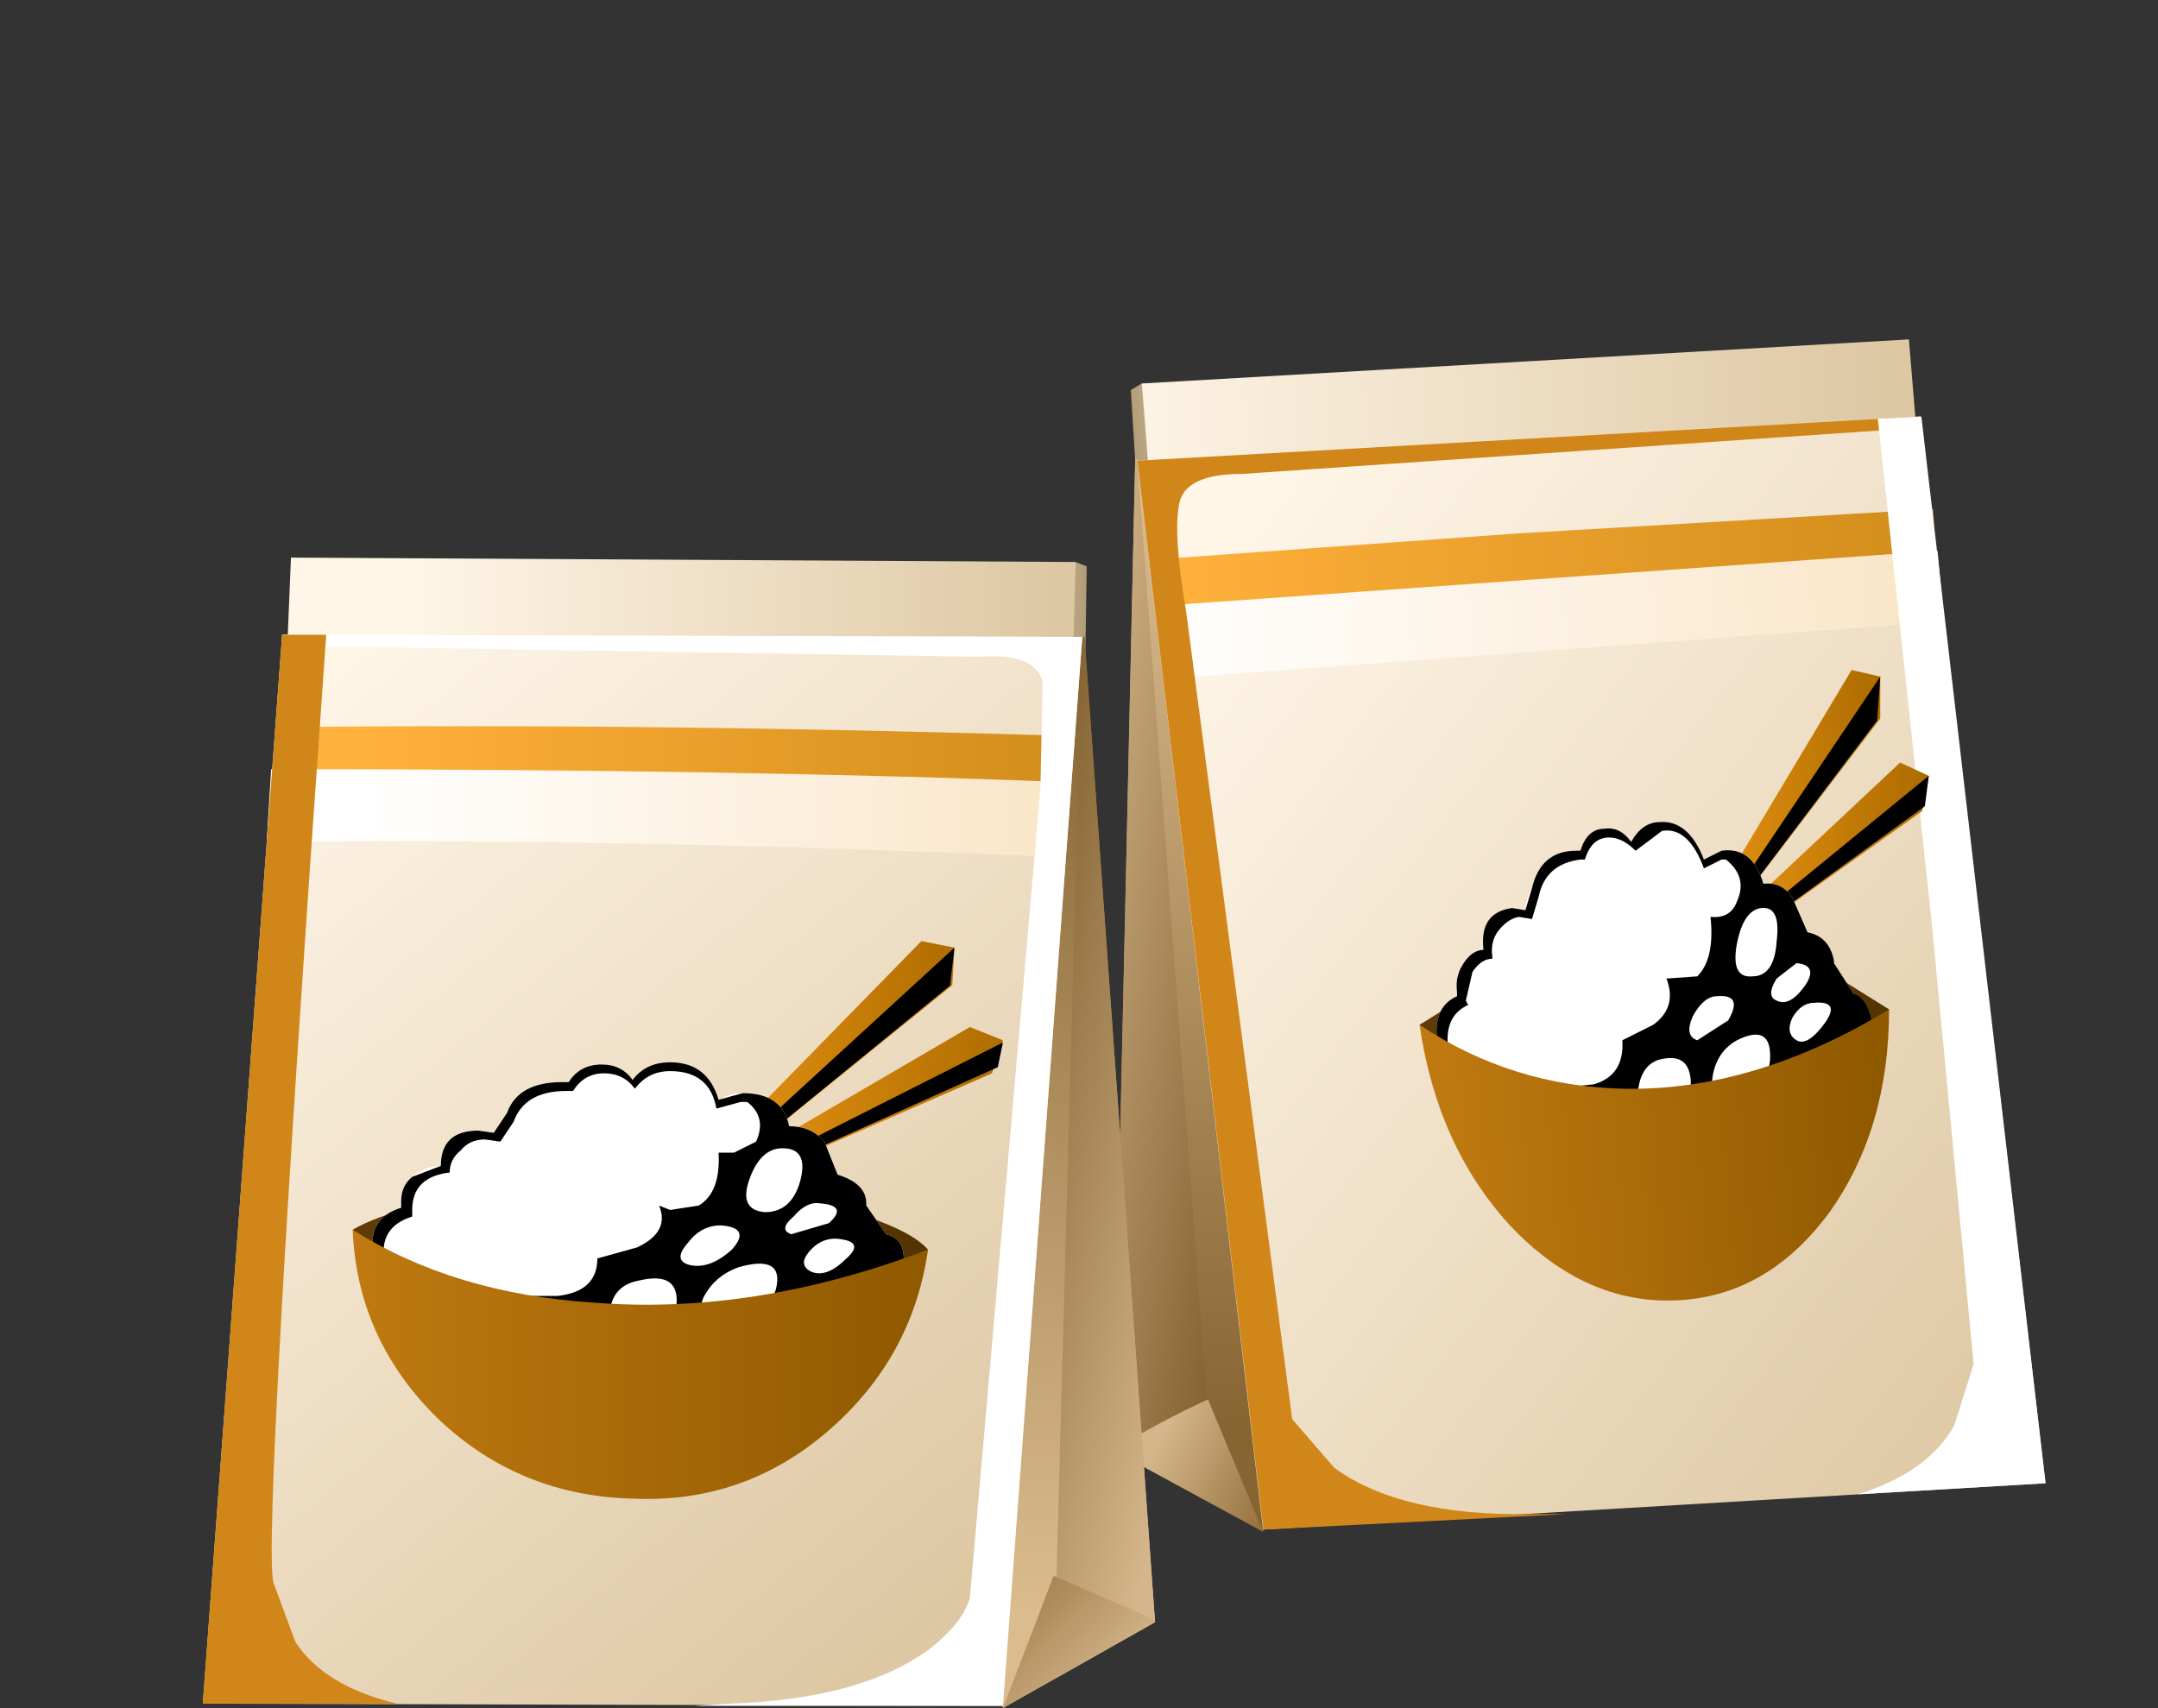 <?xml version="1.0" encoding="UTF-8" standalone="no"?>
<svg xmlns:xlink="http://www.w3.org/1999/xlink" height="38.75px" width="48.95px" xmlns="http://www.w3.org/2000/svg">
  <rect width="100%" height="100%" fill="#333333" stroke="none"/>
  <g transform="matrix(1.0, 0.0, 0.0, 1.0, 0.0, 0.0)">
    <use height="27.05" transform="matrix(1.0, 0.0, 0.0, 1.0, 25.25, 7.7)" width="21.15" xlink:href="#shape0"/>
    <use height="25.25" transform="matrix(1.0, 0.0, 0.0, 1.0, 25.8, 9.45)" width="17.8" xlink:href="#sprite0"/>
    <use height="24.45" transform="matrix(1.0, 0.0, 0.0, 1.0, 42.15, 9.45)" width="4.25" xlink:href="#sprite1"/>
    <use height="8.45" transform="matrix(1.0, 0.0, 0.0, 1.0, 32.2, 17.3)" width="11.55" xlink:href="#shape3"/>
    <use height="4.3" transform="matrix(1.0, 0.0, 0.0, 1.0, 38.7, 17.6)" width="5.05" xlink:href="#sprite2"/>
    <use height="6.35" transform="matrix(1.0, 0.0, 0.0, 1.0, 38.65, 15.2)" width="4.0" xlink:href="#shape5"/>
    <use height="6.2" transform="matrix(1.0, 0.0, 0.0, 1.0, 38.65, 15.35)" width="4.0" xlink:href="#sprite3"/>
    <use height="7.9" transform="matrix(1.0, 0.0, 0.0, 1.0, 32.6, 18.65)" width="9.85" xlink:href="#shape6"/>
    <use height="7.2" transform="matrix(1.0, 0.0, 0.0, 1.0, 32.6, 18.65)" width="9.85" xlink:href="#sprite4"/>
    <use height="26.1" transform="matrix(1.0, 0.0, 0.0, 1.0, 4.6, 12.65)" width="38.25" xlink:href="#shape8"/>
    <use height="24.3" transform="matrix(1.0, 0.0, 0.0, 1.0, 6.4, 14.4)" width="18.15" xlink:href="#sprite5"/>
    <use height="24.25" transform="matrix(1.0, 0.0, 0.0, 1.0, 4.6, 14.4)" width="4.4" xlink:href="#sprite6"/>
    <use height="7.4" transform="matrix(1.0, 0.0, 0.0, 1.0, 8.0, 23.3)" width="14.75" xlink:href="#shape11"/>
    <use height="3.5" transform="matrix(1.0, 0.0, 0.0, 1.0, 16.1, 23.65)" width="6.65" xlink:href="#sprite7"/>
    <use height="5.5" transform="matrix(1.0, 0.0, 0.0, 1.0, 16.05, 21.35)" width="5.6" xlink:href="#shape12"/>
    <use height="5.35" transform="matrix(1.0, 0.0, 0.0, 1.0, 16.05, 21.5)" width="5.6" xlink:href="#sprite8"/>
    <use height="7.3" transform="matrix(1.0, 0.0, 0.0, 1.0, 8.45, 24.1)" width="12.05" xlink:href="#shape13"/>
    <use height="6.65" transform="matrix(1.0, 0.0, 0.0, 1.0, 8.45, 24.1)" width="12.05" xlink:href="#sprite9"/>
    <use height="6.1" transform="matrix(1.0, 0.0, 0.0, 1.0, 8.0, 27.9)" width="13.05" xlink:href="#shape15"/>
  </g>
  <defs>
    <g id="shape0" transform="matrix(1.0, 0.0, 0.0, 1.0, -25.25, -7.7)">
      <path d="M29.25 11.7 L29.1 12.35 25.85 12.05 25.65 8.85 25.9 8.7 29.25 11.7" fill="url(#gradient0)" fill-rule="evenodd" stroke="none"/>
      <path d="M26.3 13.75 L25.9 8.7 43.3 7.7 43.7 12.55 26.3 13.75" fill="url(#gradient1)" fill-rule="evenodd" stroke="none"/>
      <path d="M31.85 15.3 L28.65 34.75 25.25 32.9 25.75 10.4 31.85 15.3" fill="url(#gradient2)" fill-rule="evenodd" stroke="none"/>
      <path d="M27.55 34.15 L25.25 32.9 25.75 10.45 25.8 10.45 27.55 34.15" fill="url(#gradient3)" fill-rule="evenodd" stroke="none"/>
      <path d="M28.65 34.75 L25.25 32.9 Q26.3 32.25 27.4 31.75 L28.65 34.75" fill="url(#gradient4)" fill-rule="evenodd" stroke="none"/>
      <path d="M28.65 34.7 L25.8 10.45 43.55 9.45 46.4 33.65 28.65 34.7" fill="url(#gradient5)" fill-rule="evenodd" stroke="none"/>
      <path d="M43.95 12.5 L44.1 14.1 26.4 15.4 26.2 13.6 34.55 13.05 43.95 12.5" fill="url(#gradient6)" fill-rule="evenodd" stroke="none"/>
      <path d="M43.85 11.55 L43.9 12.5 26.25 13.75 26.1 12.7 34.45 12.1 43.85 11.55" fill="url(#gradient7)" fill-rule="evenodd" stroke="none"/>
    </g>
    <linearGradient gradientTransform="matrix(-0.002, 1.0E-4, -1.0E-4, -0.002, 27.25, 10.55)" gradientUnits="userSpaceOnUse" id="gradient0" spreadMethod="pad" x1="-819.2" x2="819.2">
      <stop offset="0.0" stop-color="#fff6e8"/>
      <stop offset="1.0" stop-color="#b09a74"/>
    </linearGradient>
    <linearGradient gradientTransform="matrix(0.011, -5.0E-4, -5.0E-4, -0.011, 33.85, 10.75)" gradientUnits="userSpaceOnUse" id="gradient1" spreadMethod="pad" x1="-819.2" x2="819.2">
      <stop offset="0.0" stop-color="#fff6e8"/>
      <stop offset="1.0" stop-color="#dec8a4"/>
    </linearGradient>
    <linearGradient gradientTransform="matrix(-4.0E-4, -0.013, 0.013, -4.0E-4, 28.35, 21.8)" gradientUnits="userSpaceOnUse" id="gradient2" spreadMethod="pad" x1="-819.2" x2="819.2">
      <stop offset="0.0" stop-color="#876533"/>
      <stop offset="1.0" stop-color="#dbbc8e"/>
    </linearGradient>
    <linearGradient gradientTransform="matrix(-0.004, -7.0E-4, 7.0E-4, -0.004, 26.3, 22.4)" gradientUnits="userSpaceOnUse" id="gradient3" spreadMethod="pad" x1="-819.2" x2="819.2">
      <stop offset="0.0" stop-color="#7d5b2a"/>
      <stop offset="1.0" stop-color="#d4b68a"/>
    </linearGradient>
    <linearGradient gradientTransform="matrix(-0.002, -0.001, 0.001, -0.002, 28.2, 32.95)" gradientUnits="userSpaceOnUse" id="gradient4" spreadMethod="pad" x1="-819.2" x2="819.2">
      <stop offset="0.0" stop-color="#87622d"/>
      <stop offset="1.0" stop-color="#d4b68a"/>
    </linearGradient>
    <linearGradient gradientTransform="matrix(0.013, 0.01, 0.01, -0.013, 36.6, 22.45)" gradientUnits="userSpaceOnUse" id="gradient5" spreadMethod="pad" x1="-819.2" x2="819.2">
      <stop offset="0.0" stop-color="#fff6e8"/>
      <stop offset="1.0" stop-color="#dec8a4"/>
    </linearGradient>
    <linearGradient gradientTransform="matrix(0.011, -8.0E-4, -8.0E-4, -0.011, 35.05, 13.9)" gradientUnits="userSpaceOnUse" id="gradient6" spreadMethod="pad" x1="-819.2" x2="819.2">
      <stop offset="0.008" stop-color="#ffffff"/>
      <stop offset="1.0" stop-color="#fae5c6"/>
    </linearGradient>
    <linearGradient gradientTransform="matrix(0.011, -6.0E-4, -6.0E-4, -0.011, 35.15, 12.65)" gradientUnits="userSpaceOnUse" id="gradient7" spreadMethod="pad" x1="-819.2" x2="819.2">
      <stop offset="0.008" stop-color="#ffb13b"/>
      <stop offset="1.0" stop-color="#d18c19"/>
    </linearGradient>
    <g id="sprite0" transform="matrix(1.0, 0.0, 0.0, 1.0, 0.0, 0.0)">
      <use height="25.2" transform="matrix(1.003, 0.0, 0.0, 1.002, 0.0, 0.0)" width="17.75" xlink:href="#shape1"/>
    </g>
    <g id="shape1" transform="matrix(1.0, 0.0, 0.0, 1.0, 0.0, 0.0)">
      <path d="M4.45 23.8 Q5.95 24.9 8.9 24.85 L9.7 24.85 2.85 25.2 0.0 1.0 17.7 0.0 17.75 0.25 2.35 1.3 Q1.1 1.3 0.95 1.95 0.8 2.65 1.1 4.4 L3.5 22.7 4.45 23.8" fill="#d18619" fill-rule="evenodd" stroke="none"/>
    </g>
    <g id="sprite1" transform="matrix(1.0, 0.0, 0.0, 1.0, 0.0, 0.0)">
      <use height="24.45" transform="matrix(0.988, 0.0, 0.0, 1.0, 0.0, 0.0)" width="4.3" xlink:href="#shape2"/>
    </g>
    <g id="shape2" transform="matrix(1.0, 0.0, 0.0, 1.0, 0.0, 0.0)">
      <path d="M1.45 0.0 L4.3 24.2 0.0 24.45 Q1.6 23.95 2.2 22.9 L2.65 21.5 1.7 11.6 0.45 0.05 1.45 0.0" fill="#ffffff" fill-rule="evenodd" stroke="none"/>
    </g>
    <g id="shape3" transform="matrix(1.0, 0.0, 0.0, 1.0, -32.2, -17.3)">
      <path d="M32.2 23.25 L33.4 22.5 Q35.0 21.75 37.25 21.6 39.9 21.4 41.65 22.15 L42.85 22.9 Q40.9 25.5 38.75 25.75 L33.65 25.7 32.2 23.25" fill="url(#gradient8)" fill-rule="evenodd" stroke="none"/>
      <path d="M43.1 17.3 L43.75 17.6 43.6 18.4 38.7 21.9 39.05 21.1 43.1 17.3" fill="url(#gradient9)" fill-rule="evenodd" stroke="none"/>
    </g>
    <linearGradient gradientTransform="matrix(0.006, -7.0E-4, -6.0E-4, -0.007, 37.6, 23.75)" gradientUnits="userSpaceOnUse" id="gradient8" spreadMethod="pad" x1="-819.2" x2="819.2">
      <stop offset="0.008" stop-color="#5e3b07"/>
      <stop offset="1.0" stop-color="#543400"/>
    </linearGradient>
    <linearGradient gradientTransform="matrix(0.003, 0.0, 0.0, -0.003, 41.2, 19.6)" gradientUnits="userSpaceOnUse" id="gradient9" spreadMethod="pad" x1="-819.2" x2="819.2">
      <stop offset="0.008" stop-color="#eb9514"/>
      <stop offset="1.0" stop-color="#ad6c00"/>
    </linearGradient>
    <g id="sprite2" transform="matrix(1.0, 0.0, 0.0, 1.0, 0.0, 0.0)">
      <use height="5.3" transform="matrix(0.894, 0.0, 0.0, 0.811, 0.0, 0.0)" width="5.65" xlink:href="#shape4"/>
    </g>
    <g id="shape4" transform="matrix(1.0, 0.0, 0.0, 1.0, 0.0, 0.0)">
      <path d="M5.65 0.0 L5.55 0.85 0.0 5.3 0.1 5.0 5.65 0.0" fill="#000000" fill-rule="evenodd" stroke="none"/>
    </g>
    <g id="shape5" transform="matrix(1.0, 0.0, 0.0, 1.0, -38.65, -15.2)">
      <path d="M42.0 15.2 L42.65 15.35 42.65 16.3 38.65 21.55 38.8 20.55 42.0 15.2" fill="url(#gradient10)" fill-rule="evenodd" stroke="none"/>
    </g>
    <linearGradient gradientTransform="matrix(0.003, -8.0E-4, -6.0E-4, -0.003, 40.6, 18.3)" gradientUnits="userSpaceOnUse" id="gradient10" spreadMethod="pad" x1="-819.2" x2="819.2">
      <stop offset="0.008" stop-color="#eb9514"/>
      <stop offset="1.0" stop-color="#ad6c00"/>
    </linearGradient>
    <g id="sprite3" transform="matrix(1.0, 0.0, 0.0, 1.0, 0.0, 0.0)">
      <use height="5.3" transform="matrix(0.708, 0.0, 0.0, 1.17, 0.0, 0.0)" width="5.65" xlink:href="#shape4"/>
    </g>
    <g id="shape6" transform="matrix(1.0, 0.0, 0.0, 1.0, -32.6, -18.65)">
      <path d="M35.75 19.3 L35.85 19.3 Q36.0 18.8 36.4 18.8 36.75 18.75 37.0 19.1 37.25 18.65 37.65 18.65 38.3 18.6 38.65 19.5 L39.05 19.3 Q39.75 19.2 40.0 20.05 40.4 20.0 40.65 20.35 L41.0 21.15 Q41.5 21.25 41.6 21.8 L41.6 21.85 42.05 22.55 42.45 23.15 Q42.45 23.8 42.1 23.8 L41.9 23.75 41.55 24.0 Q40.95 25.75 39.85 26.3 L37.3 26.5 Q35.45 26.25 34.7 25.65 L34.3 24.8 33.95 24.9 Q33.4 25.0 33.15 24.45 32.7 24.2 32.6 23.6 32.5 22.85 33.05 22.6 L33.05 22.5 Q33.0 22.15 33.2 21.85 33.4 21.55 33.65 21.55 33.55 20.7 34.3 20.6 L34.6 20.65 Q34.6 20.4 34.75 20.15 34.95 19.3 35.75 19.3" fill="#ffffff" fill-rule="evenodd" stroke="none"/>
    </g>
    <g id="sprite4" transform="matrix(1.0, 0.0, 0.0, 1.0, 0.0, 0.0)">
      <use height="7.2" transform="matrix(1.0, 0.0, 0.0, 1.0, 0.0, 0.0)" width="9.85" xlink:href="#shape7"/>
    </g>
    <g id="shape7" transform="matrix(1.0, 0.0, 0.0, 1.0, 0.0, 0.0)">
      <path d="M5.0 5.4 Q4.6 5.55 4.55 6.15 4.5 6.75 5.1 6.65 5.8 6.55 5.75 5.85 5.7 5.2 5.0 5.4 M8.55 4.1 Q8.25 4.1 8.05 4.45 7.9 4.8 8.15 4.95 8.4 5.1 8.8 4.55 9.15 4.05 8.55 4.1 M8.15 3.2 L7.7 3.55 Q7.45 3.95 7.7 4.05 8.0 4.2 8.35 3.7 8.65 3.25 8.15 3.2 M5.9 4.95 L6.6 4.5 Q6.95 3.9 6.35 3.95 6.05 3.95 5.8 4.4 5.6 4.85 5.9 4.95 M7.55 5.4 Q7.6 4.55 6.8 4.95 6.35 5.2 6.25 5.75 6.15 6.35 6.75 6.3 7.45 6.25 7.55 5.4 M7.35 1.95 Q6.95 2.0 6.8 2.75 6.65 3.55 7.15 3.5 7.65 3.5 7.7 2.7 7.8 1.9 7.35 1.95 M8.05 1.7 L8.4 2.5 Q8.9 2.6 9.0 3.15 L9.0 3.2 9.45 3.9 Q9.75 4.0 9.85 4.5 L9.7 5.05 9.5 5.15 9.3 5.1 8.95 5.35 8.6 6.1 6.45 7.2 2.55 6.05 3.55 5.95 Q4.25 5.75 4.2 4.95 L4.9 4.6 Q5.45 4.2 5.2 3.55 L5.9 3.5 Q6.3 3.1 6.2 2.15 6.65 2.2 6.8 1.8 7.05 1.25 6.55 0.85 L6.45 0.85 6.05 1.05 Q5.7 0.1 5.1 0.2 L4.5 0.65 Q4.2 0.35 3.9 0.35 3.5 0.35 3.35 0.85 L3.25 0.85 Q2.45 0.95 2.3 1.7 L2.15 2.2 1.85 2.15 Q1.6 2.2 1.4 2.45 1.2 2.7 1.25 3.05 L1.25 3.1 Q1.0 3.1 0.8 3.4 L0.65 4.05 0.7 4.15 Q0.15 4.4 0.25 5.15 L0.5 5.75 Q0.1 5.5 0.0 4.95 -0.1 4.2 0.45 3.95 L0.45 3.85 Q0.4 3.5 0.6 3.2 0.8 2.9 1.05 2.9 0.95 2.05 1.7 1.95 L2.0 2.0 2.15 1.5 Q2.35 0.65 3.15 0.65 L3.25 0.65 Q3.4 0.15 3.8 0.15 4.15 0.1 4.4 0.45 4.65 0.0 5.05 0.0 5.7 -0.05 6.05 0.85 L6.45 0.65 Q7.15 0.55 7.4 1.4 7.8 1.35 8.05 1.7" fill="#000000" fill-rule="evenodd" stroke="none"/>
    </g>
    <g id="shape8" transform="matrix(1.0, 0.0, 0.0, 1.0, -4.6, -12.65)">
      <path d="M32.2 23.25 Q34.3 24.65 36.85 24.7 39.8 24.75 42.85 22.9 42.85 25.6 41.5 27.5 40.1 29.4 38.05 29.5 35.95 29.6 34.25 27.8 32.6 26.0 32.2 23.25" fill="url(#gradient11)" fill-rule="evenodd" stroke="none"/>
      <path d="M21.1 15.9 L24.4 12.75 24.65 12.85 24.6 16.05 21.3 16.55 21.1 15.9" fill="url(#gradient12)" fill-rule="evenodd" stroke="none"/>
      <path d="M24.25 17.8 L6.4 17.5 6.6 12.65 24.4 12.75 24.25 17.8" fill="url(#gradient13)" fill-rule="evenodd" stroke="none"/>
      <path d="M18.65 19.6 L24.6 14.45 26.2 36.8 22.75 38.75 18.65 19.6" fill="url(#gradient14)" fill-rule="evenodd" stroke="none"/>
      <path d="M23.9 38.1 L24.55 14.45 24.6 14.45 26.2 36.8 23.9 38.1" fill="url(#gradient15)" fill-rule="evenodd" stroke="none"/>
      <path d="M22.75 38.75 L23.9 35.75 26.2 36.75 26.2 36.8 22.75 38.75" fill="url(#gradient16)" fill-rule="evenodd" stroke="none"/>
      <path d="M22.75 38.7 L4.6 38.65 6.4 14.4 24.55 14.45 22.75 38.7" fill="url(#gradient17)" fill-rule="evenodd" stroke="none"/>
      <path d="M6.15 17.45 Q12.95 17.3 24.3 17.65 L24.15 19.45 Q13.65 19.0 6.05 19.1 L6.15 17.45" fill="url(#gradient18)" fill-rule="evenodd" stroke="none"/>
      <path d="M6.25 16.5 Q14.75 16.4 24.35 16.7 L24.3 17.75 Q17.0 17.45 6.2 17.45 L6.25 16.5" fill="url(#gradient19)" fill-rule="evenodd" stroke="none"/>
    </g>
    <linearGradient gradientTransform="matrix(0.006, -7.0E-4, -6.0E-4, -0.007, 37.75, 26.1)" gradientUnits="userSpaceOnUse" id="gradient11" spreadMethod="pad" x1="-819.2" x2="819.2">
      <stop offset="0.008" stop-color="#bf7910"/>
      <stop offset="1.0" stop-color="#8f5900"/>
    </linearGradient>
    <linearGradient gradientTransform="matrix(0.002, 0.0, 0.0, -0.002, 23.1, 14.65)" gradientUnits="userSpaceOnUse" id="gradient12" spreadMethod="pad" x1="-819.2" x2="819.2">
      <stop offset="0.0" stop-color="#fff6e8"/>
      <stop offset="1.0" stop-color="#b09a74"/>
    </linearGradient>
    <linearGradient gradientTransform="matrix(0.009, 0.0, 0.0, -0.009, 16.5, 15.2)" gradientUnits="userSpaceOnUse" id="gradient13" spreadMethod="pad" x1="-819.2" x2="819.2">
      <stop offset="0.0" stop-color="#fff6e8"/>
      <stop offset="1.0" stop-color="#dec8a4"/>
    </linearGradient>
    <linearGradient gradientTransform="matrix(-3.0E-4, 0.013, 0.013, 3.0E-4, 22.45, 25.9)" gradientUnits="userSpaceOnUse" id="gradient14" spreadMethod="pad" x1="-819.2" x2="819.2">
      <stop offset="0.0" stop-color="#876533"/>
      <stop offset="1.0" stop-color="#dbbc8e"/>
    </linearGradient>
    <linearGradient gradientTransform="matrix(0.004, 9.0E-4, 9.0E-4, -0.004, 24.6, 26.4)" gradientUnits="userSpaceOnUse" id="gradient15" spreadMethod="pad" x1="-819.2" x2="819.2">
      <stop offset="0.0" stop-color="#7d5b2a"/>
      <stop offset="1.0" stop-color="#d4b68a"/>
    </linearGradient>
    <linearGradient gradientTransform="matrix(0.002, 0.002, 0.002, -0.002, 23.2, 36.95)" gradientUnits="userSpaceOnUse" id="gradient16" spreadMethod="pad" x1="-819.2" x2="819.2">
      <stop offset="0.0" stop-color="#87622d"/>
      <stop offset="1.0" stop-color="#d4b68a"/>
    </linearGradient>
    <linearGradient gradientTransform="matrix(0.01, 0.012, 0.012, -0.01, 14.0, 25.85)" gradientUnits="userSpaceOnUse" id="gradient17" spreadMethod="pad" x1="-819.2" x2="819.2">
      <stop offset="0.0" stop-color="#fff6e8"/>
      <stop offset="1.0" stop-color="#dec8a4"/>
    </linearGradient>
    <linearGradient gradientTransform="matrix(0.01, 0.0, 0.0, -0.01, 16.3, 18.45)" gradientUnits="userSpaceOnUse" id="gradient18" spreadMethod="pad" x1="-819.2" x2="819.2">
      <stop offset="0.008" stop-color="#ffffff"/>
      <stop offset="1.0" stop-color="#fae5c6"/>
    </linearGradient>
    <linearGradient gradientTransform="matrix(0.01, 0.0, 0.0, -0.01, 16.35, 17.15)" gradientUnits="userSpaceOnUse" id="gradient19" spreadMethod="pad" x1="-819.2" x2="819.2">
      <stop offset="0.008" stop-color="#ffb13b"/>
      <stop offset="1.0" stop-color="#d18c19"/>
    </linearGradient>
    <g id="sprite5" transform="matrix(1.0, 0.0, 0.0, 1.0, 0.0, 0.0)">
      <use height="24.3" transform="matrix(1.0, 0.0, 0.0, 1.0, 0.0, 0.0)" width="18.15" xlink:href="#shape9"/>
    </g>
    <g id="shape9" transform="matrix(1.0, 0.0, 0.0, 1.0, 0.0, 0.0)">
      <path d="M17.2 3.5 L17.25 1.05 Q17.05 0.4 15.8 0.5 L0.0 0.25 0.0 0.0 18.15 0.05 16.35 24.3 9.35 24.3 10.15 24.25 Q13.15 24.15 14.7 23.0 15.45 22.4 15.6 21.85 L17.2 3.5" fill="#ffffff" fill-rule="evenodd" stroke="none"/>
    </g>
    <g id="sprite6" transform="matrix(1.0, 0.0, 0.0, 1.0, 0.0, 0.0)">
      <use height="24.25" transform="matrix(1.0, 0.0, 0.0, 1.0, 0.0, 0.0)" width="4.4" xlink:href="#shape10"/>
    </g>
    <g id="shape10" transform="matrix(1.0, 0.0, 0.0, 1.0, 0.0, 0.0)">
      <path d="M1.8 0.0 L2.8 0.0 Q1.35 20.4 1.6 21.5 L2.1 22.85 Q2.75 23.85 4.4 24.25 L0.0 24.25 1.8 0.0" fill="#d18619" fill-rule="evenodd" stroke="none"/>
    </g>
    <g id="shape11" transform="matrix(1.0, 0.0, 0.0, 1.0, -8.0, -23.3)">
      <path d="M8.0 27.9 Q8.5 27.6 9.5 27.35 L14.3 26.8 Q17.6 26.8 19.65 27.6 20.7 27.95 21.05 28.35 18.35 30.6 15.75 30.7 L9.5 30.25 8.0 27.9" fill="url(#gradient20)" fill-rule="evenodd" stroke="none"/>
      <path d="M22.0 23.3 L22.75 23.6 22.5 24.35 16.1 27.15 16.6 26.45 22.0 23.3" fill="url(#gradient21)" fill-rule="evenodd" stroke="none"/>
    </g>
    <linearGradient gradientTransform="matrix(0.008, 0.0, 0.0, -0.008, 14.5, 28.75)" gradientUnits="userSpaceOnUse" id="gradient20" spreadMethod="pad" x1="-819.2" x2="819.2">
      <stop offset="0.008" stop-color="#5e3b07"/>
      <stop offset="1.0" stop-color="#543400"/>
    </linearGradient>
    <linearGradient gradientTransform="matrix(0.004, 4.0E-4, 4.0E-4, -0.003, 19.45, 25.25)" gradientUnits="userSpaceOnUse" id="gradient21" spreadMethod="pad" x1="-819.2" x2="819.2">
      <stop offset="0.008" stop-color="#eb9514"/>
      <stop offset="1.0" stop-color="#ad6c00"/>
    </linearGradient>
    <g id="sprite7" transform="matrix(1.0, 0.0, 0.0, 1.0, 0.0, 0.0)">
      <use height="5.3" transform="matrix(1.177, 0.0, 0.0, 0.66, 0.0, 0.0)" width="5.65" xlink:href="#shape4"/>
    </g>
    <g id="shape12" transform="matrix(1.0, 0.0, 0.0, 1.0, -16.05, -21.35)">
      <path d="M20.9 21.35 L21.65 21.5 21.6 22.35 16.05 26.85 16.4 25.95 20.9 21.35" fill="url(#gradient22)" fill-rule="evenodd" stroke="none"/>
    </g>
    <linearGradient gradientTransform="matrix(0.004, -5.0E-4, -5.0E-4, -0.004, 18.85, 24.05)" gradientUnits="userSpaceOnUse" id="gradient22" spreadMethod="pad" x1="-819.2" x2="819.2">
      <stop offset="0.008" stop-color="#eb9514"/>
      <stop offset="1.0" stop-color="#ad6c00"/>
    </linearGradient>
    <g id="sprite8" transform="matrix(1.0, 0.0, 0.0, 1.0, 0.0, 0.0)">
      <use height="5.3" transform="matrix(0.991, 0.0, 0.0, 1.009, 0.0, 0.0)" width="5.65" xlink:href="#shape4"/>
    </g>
    <g id="shape13" transform="matrix(1.0, 0.0, 0.0, 1.0, -8.45, -24.1)">
      <path d="M13.65 24.15 Q14.1 24.15 14.35 24.5 14.65 24.1 15.2 24.1 16.05 24.1 16.3 24.95 16.55 24.8 16.85 24.8 17.75 24.8 17.9 25.55 18.4 25.55 18.7 25.9 L19.0 26.65 Q19.65 26.85 19.65 27.3 L19.65 27.35 20.1 28.0 Q20.5 28.1 20.5 28.55 20.5 29.15 20.05 29.15 L19.8 29.05 19.35 29.3 19.3 29.25 Q18.45 30.75 17.0 31.25 L13.85 31.2 Q11.6 30.9 10.75 30.25 10.4 29.9 10.35 29.45 L9.95 29.55 Q9.25 29.55 9.0 29.0 8.45 28.85 8.45 28.2 8.45 27.6 9.1 27.4 L9.1 27.25 Q9.1 26.9 9.35 26.7 9.65 26.45 10.0 26.45 10.0 25.65 10.85 25.65 L11.2 25.7 11.5 25.25 Q11.75 24.55 12.75 24.55 L12.9 24.55 Q13.15 24.15 13.65 24.15" fill="#ffffff" fill-rule="evenodd" stroke="none"/>
    </g>
    <g id="sprite9" transform="matrix(1.0, 0.0, 0.0, 1.0, 0.0, 0.0)">
      <use height="6.65" transform="matrix(1.0, 0.0, 0.0, 1.0, 0.0, 0.0)" width="12.05" xlink:href="#shape14"/>
    </g>
    <g id="shape14" transform="matrix(1.0, 0.0, 0.0, 1.0, 0.0, 0.0)">
      <path d="M8.05 5.9 Q8.9 5.9 9.15 5.15 9.35 4.35 8.3 4.65 7.75 4.85 7.5 5.35 7.3 5.85 8.05 5.9 M6.05 4.95 Q5.5 5.05 5.4 5.55 5.3 6.1 6.05 6.05 6.9 6.0 6.9 5.4 6.9 4.75 6.05 4.95 M7.15 4.1 Q6.8 4.5 7.2 4.6 7.65 4.7 8.15 4.25 8.6 3.75 7.9 3.7 7.45 3.7 7.15 4.1 M9.7 2.7 Q9.9 1.95 9.3 1.95 8.8 1.95 8.55 2.65 8.3 3.35 8.9 3.4 9.5 3.4 9.7 2.7 M10.75 4.45 Q11.2 4.05 10.5 4.0 10.15 4.0 9.9 4.3 9.65 4.6 9.95 4.75 10.3 4.9 10.75 4.45 M10.35 3.65 Q10.8 3.25 10.15 3.2 9.85 3.15 9.55 3.5 9.2 3.8 9.5 3.9 L10.35 3.65 M10.25 1.8 L10.55 2.55 Q11.2 2.75 11.2 3.2 L11.2 3.25 11.65 3.9 Q12.05 4.0 12.05 4.45 L11.85 4.95 11.6 5.05 11.35 4.95 10.9 5.2 10.85 5.15 10.35 5.85 7.6 6.65 3.0 5.3 4.2 5.3 Q5.1 5.2 5.1 4.45 L6.0 4.2 Q6.75 3.85 6.5 3.25 L6.75 3.35 7.4 3.25 Q7.9 2.95 7.85 2.05 L8.2 2.05 8.7 1.8 Q8.95 1.25 8.5 0.9 L8.35 0.9 7.8 1.05 Q7.65 0.2 6.75 0.2 6.25 0.2 5.95 0.6 5.7 0.25 5.25 0.25 4.8 0.25 4.55 0.65 L4.4 0.65 Q3.45 0.65 3.2 1.35 L2.9 1.8 2.55 1.75 Q2.2 1.75 2.0 2.0 1.75 2.2 1.75 2.5 0.9 2.6 0.9 3.35 L0.9 3.5 Q0.25 3.7 0.25 4.3 L0.5 4.9 Q0.0 4.65 0.0 4.1 0.0 3.5 0.65 3.3 L0.65 3.15 Q0.65 2.8 0.9 2.6 L1.55 2.35 Q1.55 1.55 2.4 1.55 L2.75 1.6 3.05 1.15 Q3.3 0.45 4.3 0.45 L4.45 0.45 Q4.7 0.05 5.2 0.05 5.65 0.05 5.9 0.4 6.2 0.0 6.75 0.0 7.6 0.0 7.85 0.85 L8.4 0.7 Q9.3 0.7 9.45 1.45 9.95 1.45 10.25 1.8" fill="#000000" fill-rule="evenodd" stroke="none"/>
    </g>
    <g id="shape15" transform="matrix(1.0, 0.0, 0.0, 1.0, -8.0, -27.9)">
      <path d="M8.0 27.9 Q10.3 29.35 13.45 29.55 17.1 29.85 21.05 28.35 20.7 30.8 18.8 32.45 16.9 34.1 14.4 34.0 11.8 33.95 9.95 32.2 8.1 30.4 8.0 27.9" fill="url(#gradient23)" fill-rule="evenodd" stroke="none"/>
    </g>
    <linearGradient gradientTransform="matrix(0.008, 0.0, 0.0, -0.008, 14.5, 30.95)" gradientUnits="userSpaceOnUse" id="gradient23" spreadMethod="pad" x1="-819.2" x2="819.2">
      <stop offset="0.008" stop-color="#bf7910"/>
      <stop offset="1.0" stop-color="#8f5900"/>
    </linearGradient>
  </defs>
</svg>
